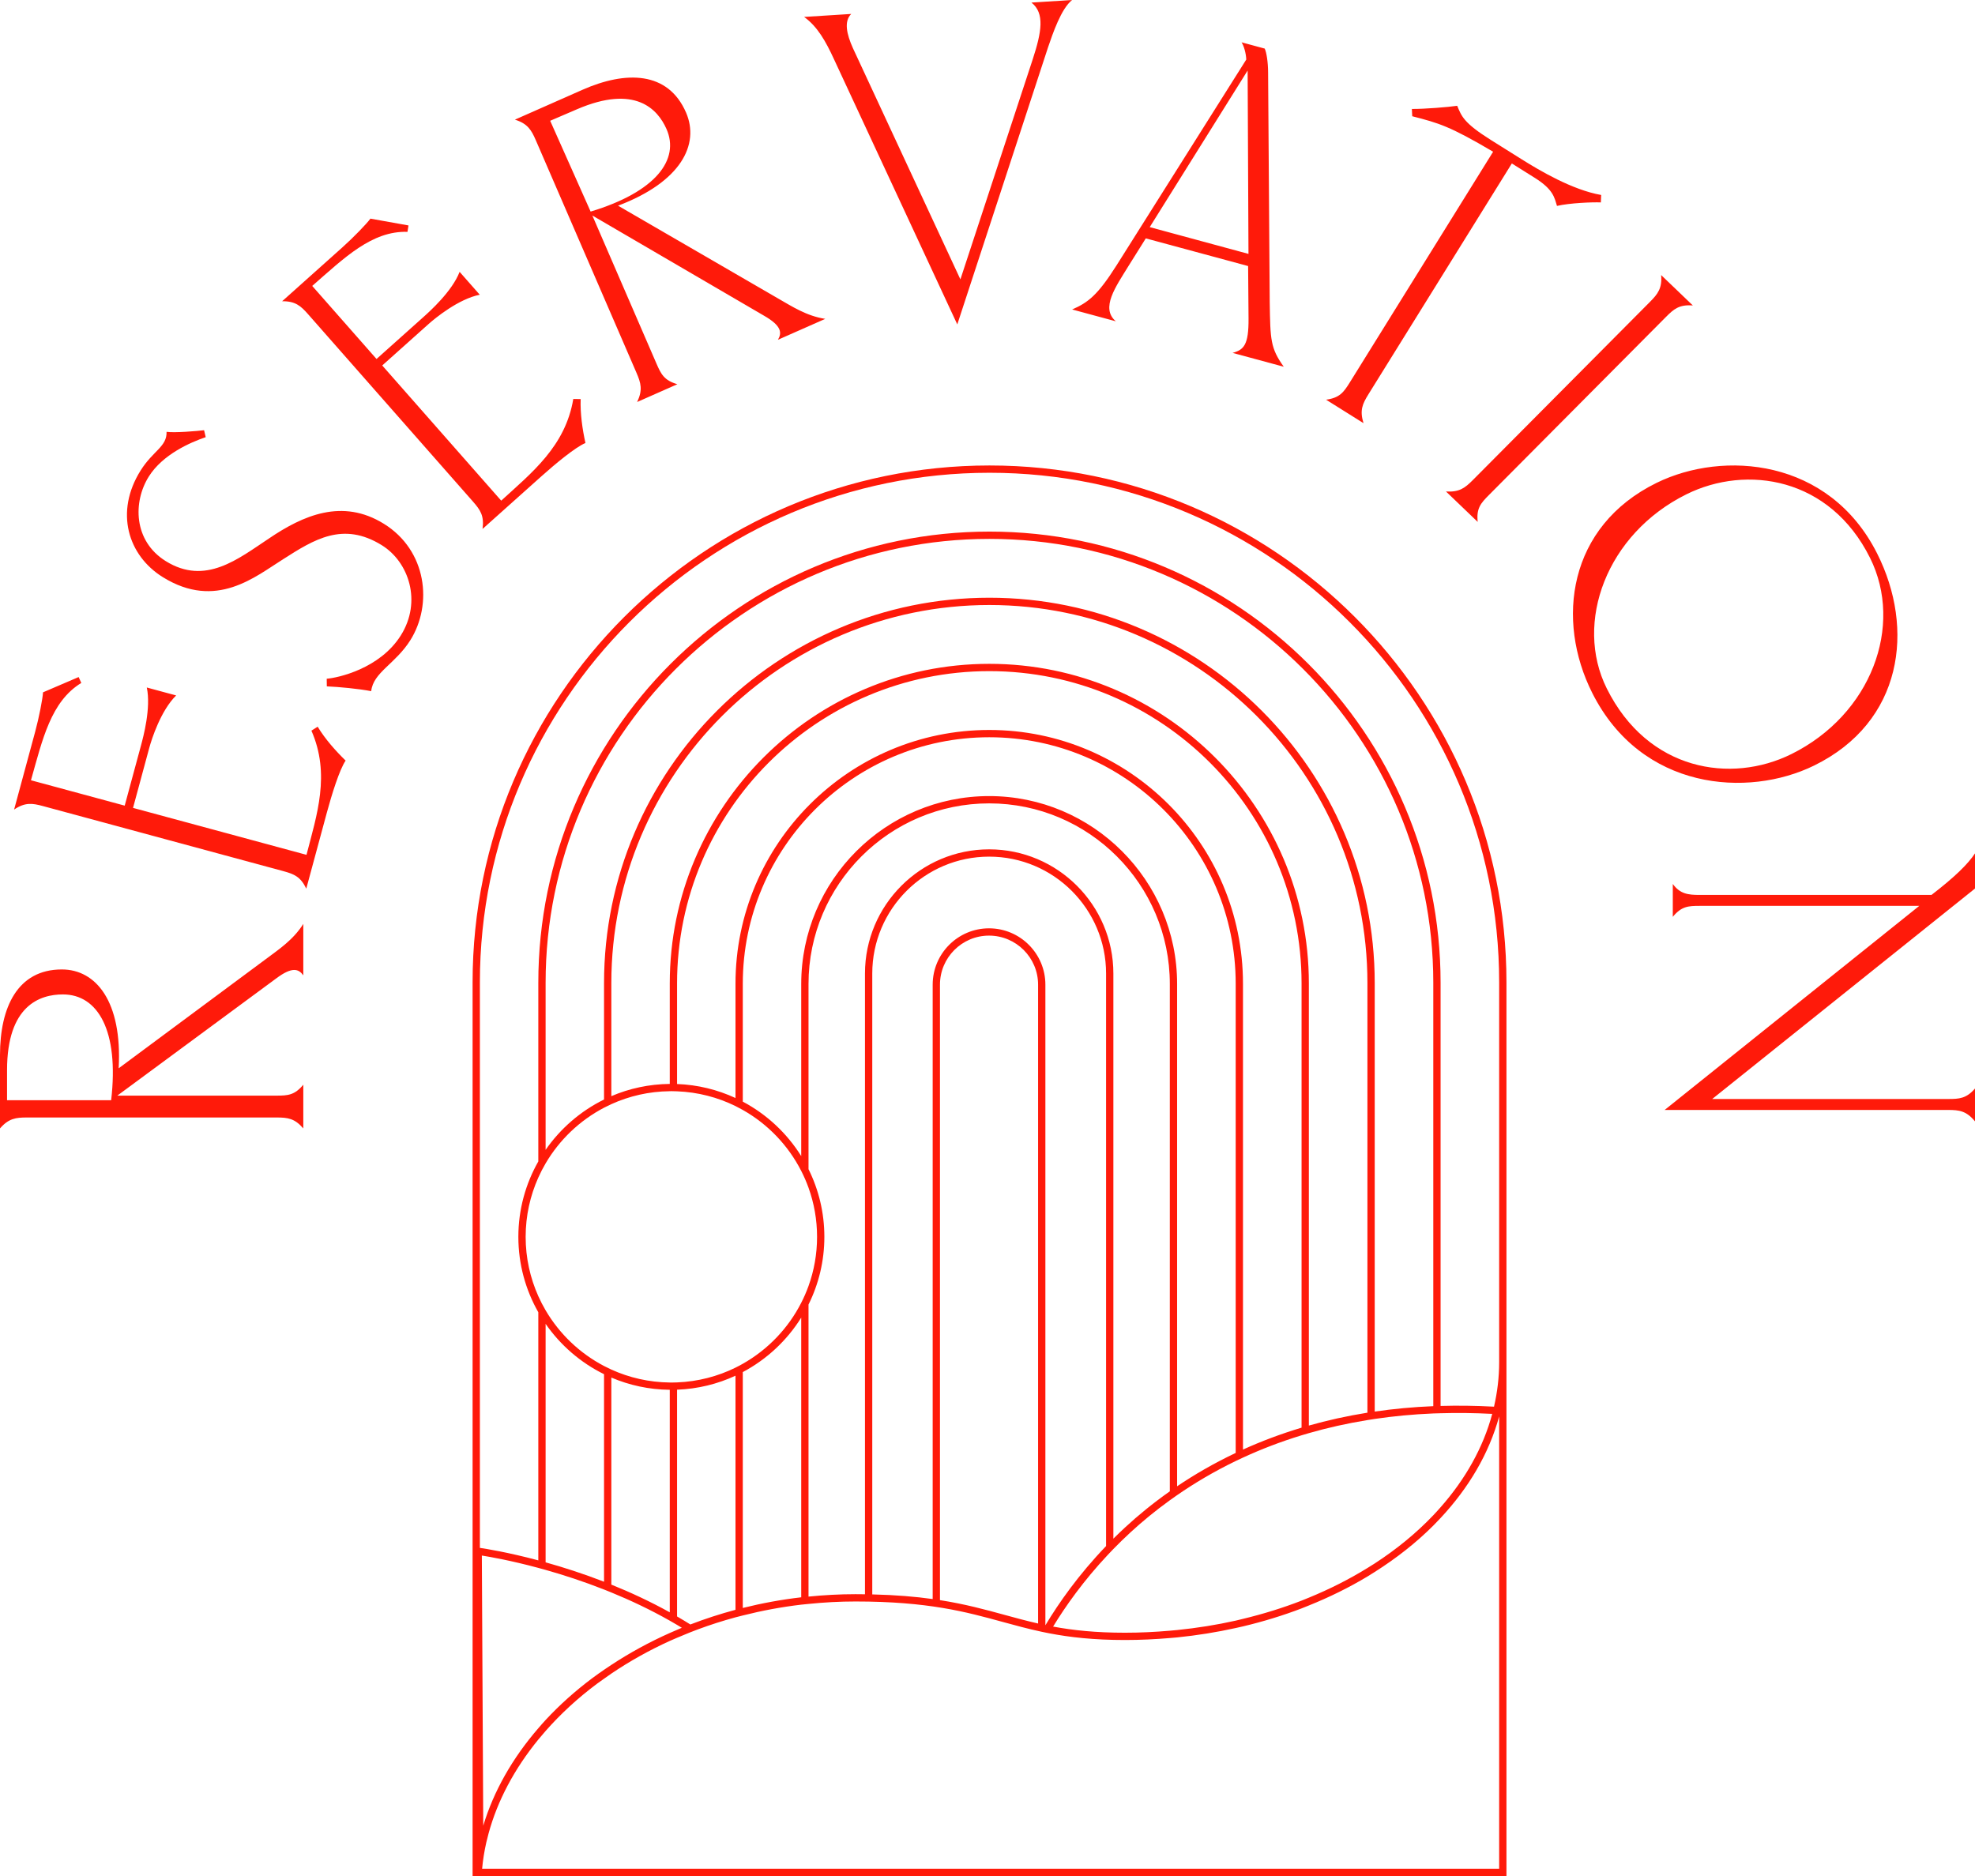 <?xml version="1.0" encoding="UTF-8"?>
<svg width="280px" height="266px" viewBox="0 0 280 266" version="1.1" xmlns="http://www.w3.org/2000/svg" xmlns:xlink="http://www.w3.org/1999/xlink">
    <title>Group 2</title>
    <g id="Page-1" stroke="none" stroke-width="1" fill="none" fill-rule="evenodd">
        <g id="Boll_Startseite" transform="translate(-372, -5470)" fill="#FF1A0A">
            <g id="Reservation" transform="translate(0, 5348)">
                <g id="Group-2" transform="translate(372, 122)">
                    <path d="M212.539,193.149 C212.539,195.297 212.282,197.401 211.81,199.453 C209.19,199.311 206.667,199.281 204.235,199.351 L204.235,139.333 C204.235,104.067 175.544,75.375 140.276,75.375 C105.01,75.375 76.318,104.067 76.318,139.333 L76.318,164.683 C74.521,167.841 73.488,171.489 73.488,175.375 C73.488,179.262 74.521,182.91 76.318,186.068 L76.318,221.246 C71.935,220.077 68.789,219.585 68.034,219.476 L68.034,139.287 C68.034,99.446 100.446,67.034 140.287,67.034 C180.127,67.034 212.539,99.446 212.539,139.287 L212.539,178.666 L212.539,193.149 Z M77.352,187.711 C79.454,190.74 82.305,193.21 85.636,194.849 L85.636,224.275 C82.661,223.122 79.837,222.22 77.352,221.527 L77.352,187.711 Z M203.201,199.382 C200.297,199.501 197.533,199.765 194.897,200.149 L194.897,139.381 C194.897,109.257 170.39,84.751 140.267,84.751 C110.144,84.751 85.636,109.257 85.636,139.381 L85.636,155.902 C82.305,157.541 79.454,160.011 77.352,163.039 L77.352,139.333 C77.352,104.637 105.58,76.409 140.276,76.409 C174.974,76.409 203.201,104.637 203.201,139.333 L203.201,199.382 Z M86.67,195.326 C89.219,196.417 92.018,197.031 94.955,197.061 L94.955,228.613 C92.178,227.072 89.372,225.774 86.67,224.684 L86.67,195.326 Z M85.636,157.064 C85.976,156.886 86.32,156.718 86.67,156.559 C89.202,155.409 92.004,154.755 94.955,154.724 C95.03,154.723 95.104,154.718 95.18,154.718 C95.451,154.718 95.72,154.728 95.989,154.738 C98.951,154.853 101.755,155.593 104.273,156.832 C104.623,157.005 104.967,157.189 105.307,157.381 C108.847,159.381 111.739,162.393 113.591,166.025 C113.983,166.793 114.33,167.587 114.625,168.406 C115.408,170.585 115.837,172.93 115.837,175.375 C115.837,177.821 115.408,180.166 114.625,182.345 C114.33,183.165 113.983,183.958 113.591,184.726 C111.739,188.358 108.847,191.37 105.307,193.37 C104.967,193.563 104.623,193.746 104.273,193.919 C101.755,195.158 98.951,195.898 95.989,196.013 C95.72,196.023 95.451,196.033 95.18,196.033 C95.104,196.033 95.03,196.029 94.955,196.027 C92.004,195.995 89.202,195.341 86.67,194.192 C86.32,194.033 85.976,193.865 85.636,193.687 C82.19,191.884 79.315,189.138 77.352,185.792 C76.972,185.145 76.627,184.474 76.318,183.785 C75.168,181.214 74.522,178.369 74.522,175.375 C74.522,172.381 75.168,169.537 76.318,166.967 C76.627,166.276 76.972,165.606 77.352,164.959 C79.315,161.612 82.19,158.867 85.636,157.064 L85.636,157.064 Z M193.863,200.306 C190.93,200.774 188.165,201.393 185.559,202.132 L185.559,139.429 C185.559,114.449 165.236,94.126 140.257,94.126 C115.277,94.126 94.955,114.449 94.955,139.429 L94.955,153.69 C92.018,153.72 89.219,154.334 86.67,155.425 L86.67,139.381 C86.67,109.827 110.714,85.785 140.267,85.785 C169.82,85.785 193.863,109.827 193.863,139.381 L193.863,200.306 Z M204.235,213.715 C203.898,214.098 203.557,214.477 203.201,214.85 C200.812,217.359 198.023,219.653 194.897,221.683 C194.558,221.903 194.21,222.116 193.863,222.33 C191.294,223.915 188.515,225.324 185.559,226.535 C185.215,226.677 184.873,226.82 184.525,226.955 C181.884,227.982 179.105,228.845 176.22,229.54 C175.875,229.623 175.535,229.713 175.187,229.791 C172.503,230.393 169.727,230.837 166.882,231.125 C166.539,231.159 166.194,231.19 165.848,231.22 C163.763,231.401 161.646,231.505 159.495,231.505 C155.327,231.505 152.113,231.157 149.3,230.636 C151.049,227.765 153.595,224.147 157.088,220.43 C157.335,220.166 157.588,219.902 157.845,219.638 C158.616,218.845 159.428,218.051 160.287,217.261 C161.912,215.765 163.765,214.231 165.848,212.727 C166.187,212.482 166.531,212.239 166.882,211.997 C169.337,210.299 172.097,208.654 175.187,207.16 C175.526,206.996 175.873,206.835 176.22,206.675 C178.771,205.497 181.536,204.427 184.525,203.514 C184.867,203.409 185.211,203.307 185.559,203.207 C188.16,202.458 190.927,201.83 193.863,201.354 C194.206,201.299 194.549,201.243 194.897,201.192 C197.53,200.803 200.295,200.535 203.201,200.415 C203.542,200.4 203.89,200.395 204.235,200.385 C206.586,200.316 209.026,200.343 211.557,200.476 C210.27,205.266 207.744,209.737 204.235,213.715 L204.235,213.715 Z M95.989,197.047 C98.937,196.938 101.736,196.238 104.273,195.062 L104.273,228.257 C102.09,228.839 99.954,229.535 97.874,230.336 C97.248,229.944 96.62,229.564 95.989,229.199 L95.989,197.047 Z M184.525,202.429 C181.542,203.325 178.778,204.376 176.22,205.534 L176.22,139.475 C176.22,119.639 160.083,103.502 140.247,103.502 C120.41,103.502 104.273,119.639 104.273,139.475 L104.273,155.689 C101.736,154.513 98.937,153.813 95.989,153.704 L95.989,139.429 C95.989,115.019 115.847,95.16 140.257,95.16 C164.666,95.16 184.525,115.019 184.525,139.429 L184.525,202.429 Z M175.187,206.013 C172.114,207.47 169.35,209.075 166.882,210.74 L166.882,139.522 C166.882,124.83 154.929,112.877 140.236,112.877 C125.544,112.877 113.591,124.83 113.591,139.522 L113.591,163.925 C111.563,160.676 108.702,158.002 105.307,156.201 L105.307,139.475 C105.307,120.209 120.98,104.536 140.247,104.536 C159.512,104.536 175.187,120.209 175.187,139.475 L175.187,206.013 Z M114.625,184.975 C116.061,182.079 116.871,178.821 116.871,175.375 C116.871,171.93 116.061,168.672 114.625,165.776 L114.625,139.522 C114.625,125.4 126.114,113.911 140.236,113.911 C154.359,113.911 165.848,125.4 165.848,139.522 L165.848,211.455 C163.464,213.134 161.368,214.857 159.55,216.534 C158.96,217.078 158.393,217.623 157.845,218.169 L157.845,138.037 C157.845,128.328 149.946,120.429 140.236,120.429 C130.527,120.429 122.629,128.328 122.629,138.037 L122.629,226.053 C122.186,226.047 121.745,226.041 121.282,226.041 C119.045,226.041 116.824,226.164 114.625,226.384 L114.625,184.975 Z M105.307,194.549 C108.702,192.749 111.563,190.074 113.591,186.826 L113.591,226.483 C110.778,226.808 108.011,227.321 105.307,227.994 L105.307,194.549 Z M148.206,230.422 L148.206,139.617 C148.206,135.212 144.622,131.628 140.216,131.628 C135.812,131.628 132.228,135.212 132.228,139.617 L132.228,226.73 C129.791,226.389 126.998,226.15 123.663,226.072 L123.663,138.037 C123.663,128.898 131.097,121.463 140.236,121.463 C149.375,121.463 156.811,128.898 156.811,138.037 L156.811,219.218 C152.883,223.308 150.085,227.322 148.222,230.425 C148.217,230.425 148.211,230.423 148.206,230.422 L148.206,230.422 Z M147.172,230.199 C145.53,229.826 143.988,229.405 142.42,228.975 C139.653,228.216 136.827,227.447 133.261,226.885 L133.261,139.617 C133.261,135.782 136.381,132.662 140.216,132.662 C144.052,132.662 147.172,135.782 147.172,139.617 L147.172,230.199 Z M68.312,220.563 C69.507,220.752 72.447,221.271 76.318,222.313 C76.657,222.405 76.999,222.498 77.352,222.598 C79.844,223.3 82.669,224.213 85.636,225.38 C85.979,225.515 86.324,225.655 86.67,225.797 C89.38,226.905 92.186,228.227 94.955,229.797 C95.3,229.993 95.645,230.192 95.989,230.396 C96.215,230.529 96.44,230.666 96.665,230.803 C96.437,230.897 96.215,230.999 95.989,231.096 C95.643,231.243 95.297,231.39 94.955,231.543 C92.052,232.836 89.281,234.349 86.67,236.067 C86.324,236.296 85.978,236.525 85.636,236.76 C85.093,237.135 84.554,237.513 84.026,237.906 C81.556,239.747 79.325,241.752 77.352,243.878 C76.996,244.263 76.657,244.655 76.318,245.048 C72.632,249.308 69.972,254.014 68.511,258.869 L68.312,220.563 Z M212.539,256.283 L212.539,264.966 L204.235,264.966 L203.201,264.966 L194.897,264.966 L193.863,264.966 L185.559,264.966 L184.525,264.966 L176.22,264.966 L175.187,264.966 L166.882,264.966 L165.848,264.966 L114.625,264.966 L113.591,264.966 L105.307,264.966 L104.273,264.966 L95.989,264.966 L94.955,264.966 L86.67,264.966 L85.636,264.966 L77.352,264.966 L76.318,264.966 L68.352,264.966 C68.465,263.717 68.667,262.47 68.947,261.229 C68.995,261.018 69.055,260.808 69.107,260.597 C69.159,260.388 69.21,260.177 69.266,259.967 C70.528,255.319 72.936,250.792 76.318,246.653 C76.653,246.243 76.998,245.837 77.352,245.434 C79.463,243.038 81.898,240.782 84.644,238.735 C84.969,238.493 85.306,238.264 85.636,238.028 C85.98,237.784 86.32,237.535 86.67,237.3 C89.273,235.54 92.046,233.992 94.955,232.669 C95.295,232.513 95.644,232.37 95.989,232.221 C96.574,231.968 97.163,231.722 97.758,231.487 C97.967,231.405 98.177,231.325 98.386,231.245 C98.574,231.174 98.761,231.099 98.95,231.028 C100.688,230.384 102.464,229.813 104.273,229.323 C104.615,229.231 104.961,229.147 105.307,229.06 C108.009,228.376 110.776,227.857 113.591,227.526 C113.934,227.486 114.28,227.456 114.625,227.422 C116.823,227.198 119.044,227.075 121.282,227.075 C131.577,227.075 136.95,228.547 142.147,229.973 C143.959,230.469 145.733,230.955 147.667,231.368 C147.838,231.405 148.015,231.441 148.19,231.476 C148.37,231.512 148.55,231.549 148.734,231.585 C151.684,232.153 155.059,232.538 159.495,232.538 C161.645,232.538 163.763,232.438 165.848,232.259 C166.193,232.23 166.54,232.205 166.882,232.17 C169.727,231.886 172.499,231.434 175.187,230.84 C175.532,230.763 175.878,230.689 176.22,230.607 C179.101,229.922 181.878,229.07 184.525,228.059 C184.873,227.926 185.215,227.783 185.559,227.644 C188.504,226.459 191.285,225.085 193.863,223.536 C194.213,223.325 194.554,223.107 194.897,222.89 C197.991,220.933 200.782,218.731 203.201,216.316 C203.555,215.963 203.897,215.602 204.235,215.24 C208.23,210.961 211.108,206.087 212.539,200.836 L212.539,255.097 L212.539,255.691 L212.539,256.283 Z M140.287,66 C99.876,66 67,98.876 67,139.287 L67,266 L67.237,266 L213.573,266 L213.573,255.399 L213.573,193.149 L213.573,178.666 L213.573,139.287 C213.573,98.876 180.697,66 140.287,66 L140.287,66 Z" id="Fill-1"></path>
                    <path d="M16.633,155.35 L39.132,138.751 C41.453,137.007 42.355,137.394 43,138.298 L43,131 C41.582,133.261 39.519,134.617 37.714,135.973 L16.826,151.474 C17.342,141.98 13.603,137.459 8.768,137.459 C2.45,137.459 0,142.884 0,149.601 L0,160 C1.225,158.579 2.256,158.45 3.804,158.45 L39.196,158.45 C40.808,158.45 41.775,158.579 43,160 L43,153.8 C41.775,155.285 40.808,155.35 39.196,155.35 L16.633,155.35 Z M15.759,156 L1,156 L1,151.733 C1,142.533 5.696,141 8.916,141 C13.881,141 16.9,146.133 15.759,156 L15.759,156 Z M18.86,114.552 L21.162,106.043 C21.498,104.801 22.794,100.752 24.974,98.609 L20.813,97.482 C21.428,100.382 20.318,104.481 19.983,105.723 L17.68,114.232 L4.39,110.635 C6.033,104.814 7.213,99.467 11.524,96.835 L11.15,96 L6.099,98.166 C6.05,99.085 5.529,101.745 4.992,103.732 L2,114.788 C3.55,113.74 4.577,113.885 6.068,114.288 L40.161,123.517 C41.713,123.938 42.611,124.314 43.422,126 L46.346,115.193 C47.018,112.708 48.117,109.139 49,107.845 C47.576,106.46 46.094,104.792 45.036,103.04 L44.15,103.6 C46.871,109.802 44.918,115.54 43.452,121.208 L18.86,114.552 Z M29.164,61.986 L28.934,61 C28.01,61.118 24.747,61.394 23.615,61.23 C23.678,63.339 21.713,63.885 19.943,66.699 C16.231,72.603 18.144,78.773 23.09,81.838 C30.648,86.523 36.194,81.757 40.138,79.293 C44.526,76.491 48.629,73.897 54.131,77.307 C57.966,79.684 59.843,85.296 56.825,90.097 C53.841,94.842 47.862,96.119 46.32,96.238 L46.334,97.32 C48.064,97.395 50.835,97.656 52.627,98 C52.91,95.338 56.056,94.144 58.172,90.778 C61.364,85.702 60.534,78.057 54.421,74.267 C48.53,70.616 42.968,73.073 38.122,76.357 C33.756,79.248 29.126,83.049 23.512,79.57 C18.899,76.71 18.841,71.154 21.097,67.567 C23.074,64.423 27.004,62.718 29.164,61.986 L29.164,61.986 Z M54.19,51.82 L60.768,45.936 C61.728,45.077 65.025,42.388 68.015,41.789 L65.161,38.546 C64.087,41.323 60.919,44.158 59.958,45.017 L53.381,50.9 L44.265,40.542 C48.821,36.553 52.732,32.709 57.769,32.875 L57.913,31.967 L52.515,31 C51.97,31.746 50.082,33.696 48.545,35.069 L40,42.714 C41.865,42.689 42.643,43.378 43.665,44.539 L67.049,71.113 C68.114,72.323 68.657,73.136 68.411,75 L76.765,67.527 C78.685,65.81 81.555,63.416 83,62.815 C82.57,60.864 82.247,58.645 82.323,56.586 L81.278,56.569 C80.153,63.285 75.384,67.032 71.058,70.988 L54.19,51.82 Z M83.98,30.56 L108.313,44.761 C110.852,46.213 110.86,47.21 110.288,48.178 L117,45.212 C114.35,44.81 112.271,43.44 110.296,42.312 L87.622,29.165 C96.562,25.786 99.213,20.467 97.264,15.965 C94.718,10.083 88.741,10.007 82.563,12.738 L73,16.965 C74.801,17.527 75.335,18.435 75.959,19.876 L90.222,52.828 C90.872,54.329 91.143,55.282 90.33,57 L96.032,54.479 C94.172,53.942 93.723,53.068 93.074,51.568 L83.98,30.56 Z M83.733,30 L78,17.126 L81.813,15.487 C90.035,11.955 93.23,15.463 94.481,18.272 C96.41,22.602 92.994,27.207 83.733,30 L83.733,30 Z M146.229,0.364 C148.147,1.865 147.667,4.556 146.414,8.4 L136.158,39.612 L120.922,6.83 C120.012,4.811 119.638,3.017 120.679,1.977 L114,2.4 C115.91,3.771 117.087,5.903 118.22,8.363 L135.717,46 L148.585,6.705 C149.244,4.781 150.449,1.201 152,0 L146.229,0.364 Z M163,32.203 L176.879,10 L177,36 L163,32.203 Z M162.443,33.799 L176.948,37.724 L177.008,45.126 C177.043,48.928 176.33,49.601 174.748,50.037 L182,52 C180.12,49.362 180.095,48.224 180.011,42.878 L179.782,10.279 C179.779,8.815 179.557,7.424 179.301,6.889 L176.017,6 C176.35,6.489 176.656,7.57 176.686,8.443 L158.273,37.661 C155.606,41.862 154.261,42.897 152,43.881 L158.198,45.558 C155.976,43.693 158.199,40.635 159.984,37.725 L162.443,33.799 Z M214.337,23.177 L217.598,25.223 C220.251,26.887 220.377,28.046 220.736,29.197 C222.532,28.78 225.764,28.646 226.959,28.701 L227,27.646 C222.911,26.933 218.254,24.167 215.766,22.607 L211.399,19.869 C207.474,17.408 207.211,16.471 206.589,15 C205.401,15.181 201.92,15.467 200.165,15.448 L200.215,16.482 C203.987,17.458 205.499,17.867 211.683,21.513 L191.362,54.228 C190.499,55.616 189.927,56.414 188,56.673 L193.307,60 C192.746,58.183 193.153,57.28 194.015,55.891 L214.337,23.177 Z M208.823,68.052 C207.679,69.202 206.899,69.802 205,69.688 L209.497,74 C209.288,72.093 209.927,71.358 211.071,70.208 L236.178,44.949 C237.275,43.844 238.054,43.153 240,43.312 L235.504,39 C235.665,40.862 235.027,41.688 233.929,42.793 L208.823,68.052 Z M266.123,78.475 C259.317,64.969 244.297,63.838 234.876,68.457 C222.294,74.624 220.537,87.937 225.744,98.269 C232.695,112.063 247.773,113.165 257.195,108.546 C269.776,102.379 271.504,89.152 266.123,78.475 L266.123,78.475 Z M265.12,79.105 C269.916,88.733 265.298,101.304 253.973,106.921 C245.422,111.162 233.624,109.32 227.794,97.616 C223.141,88.276 227.76,75.705 239.085,70.088 C247.637,65.848 259.434,67.689 265.12,79.105 L265.12,79.105 Z M273.834,126.891 L240.946,126.891 C239.34,126.891 238.184,126.761 237.156,125.337 L237.156,129.998 C238.377,128.509 239.34,128.445 240.946,128.445 L272.099,128.445 L236,157.382 L276.21,157.382 C277.752,157.382 278.78,157.511 280,159 L280,154.339 C278.78,155.763 277.752,155.828 276.21,155.828 L242.745,155.828 L280,125.985 L280,121 C278.972,122.554 277.109,124.366 273.834,126.891 L273.834,126.891 Z" id="Fill-1"></path>
                </g>
            </g>
        </g>
    </g>
</svg>